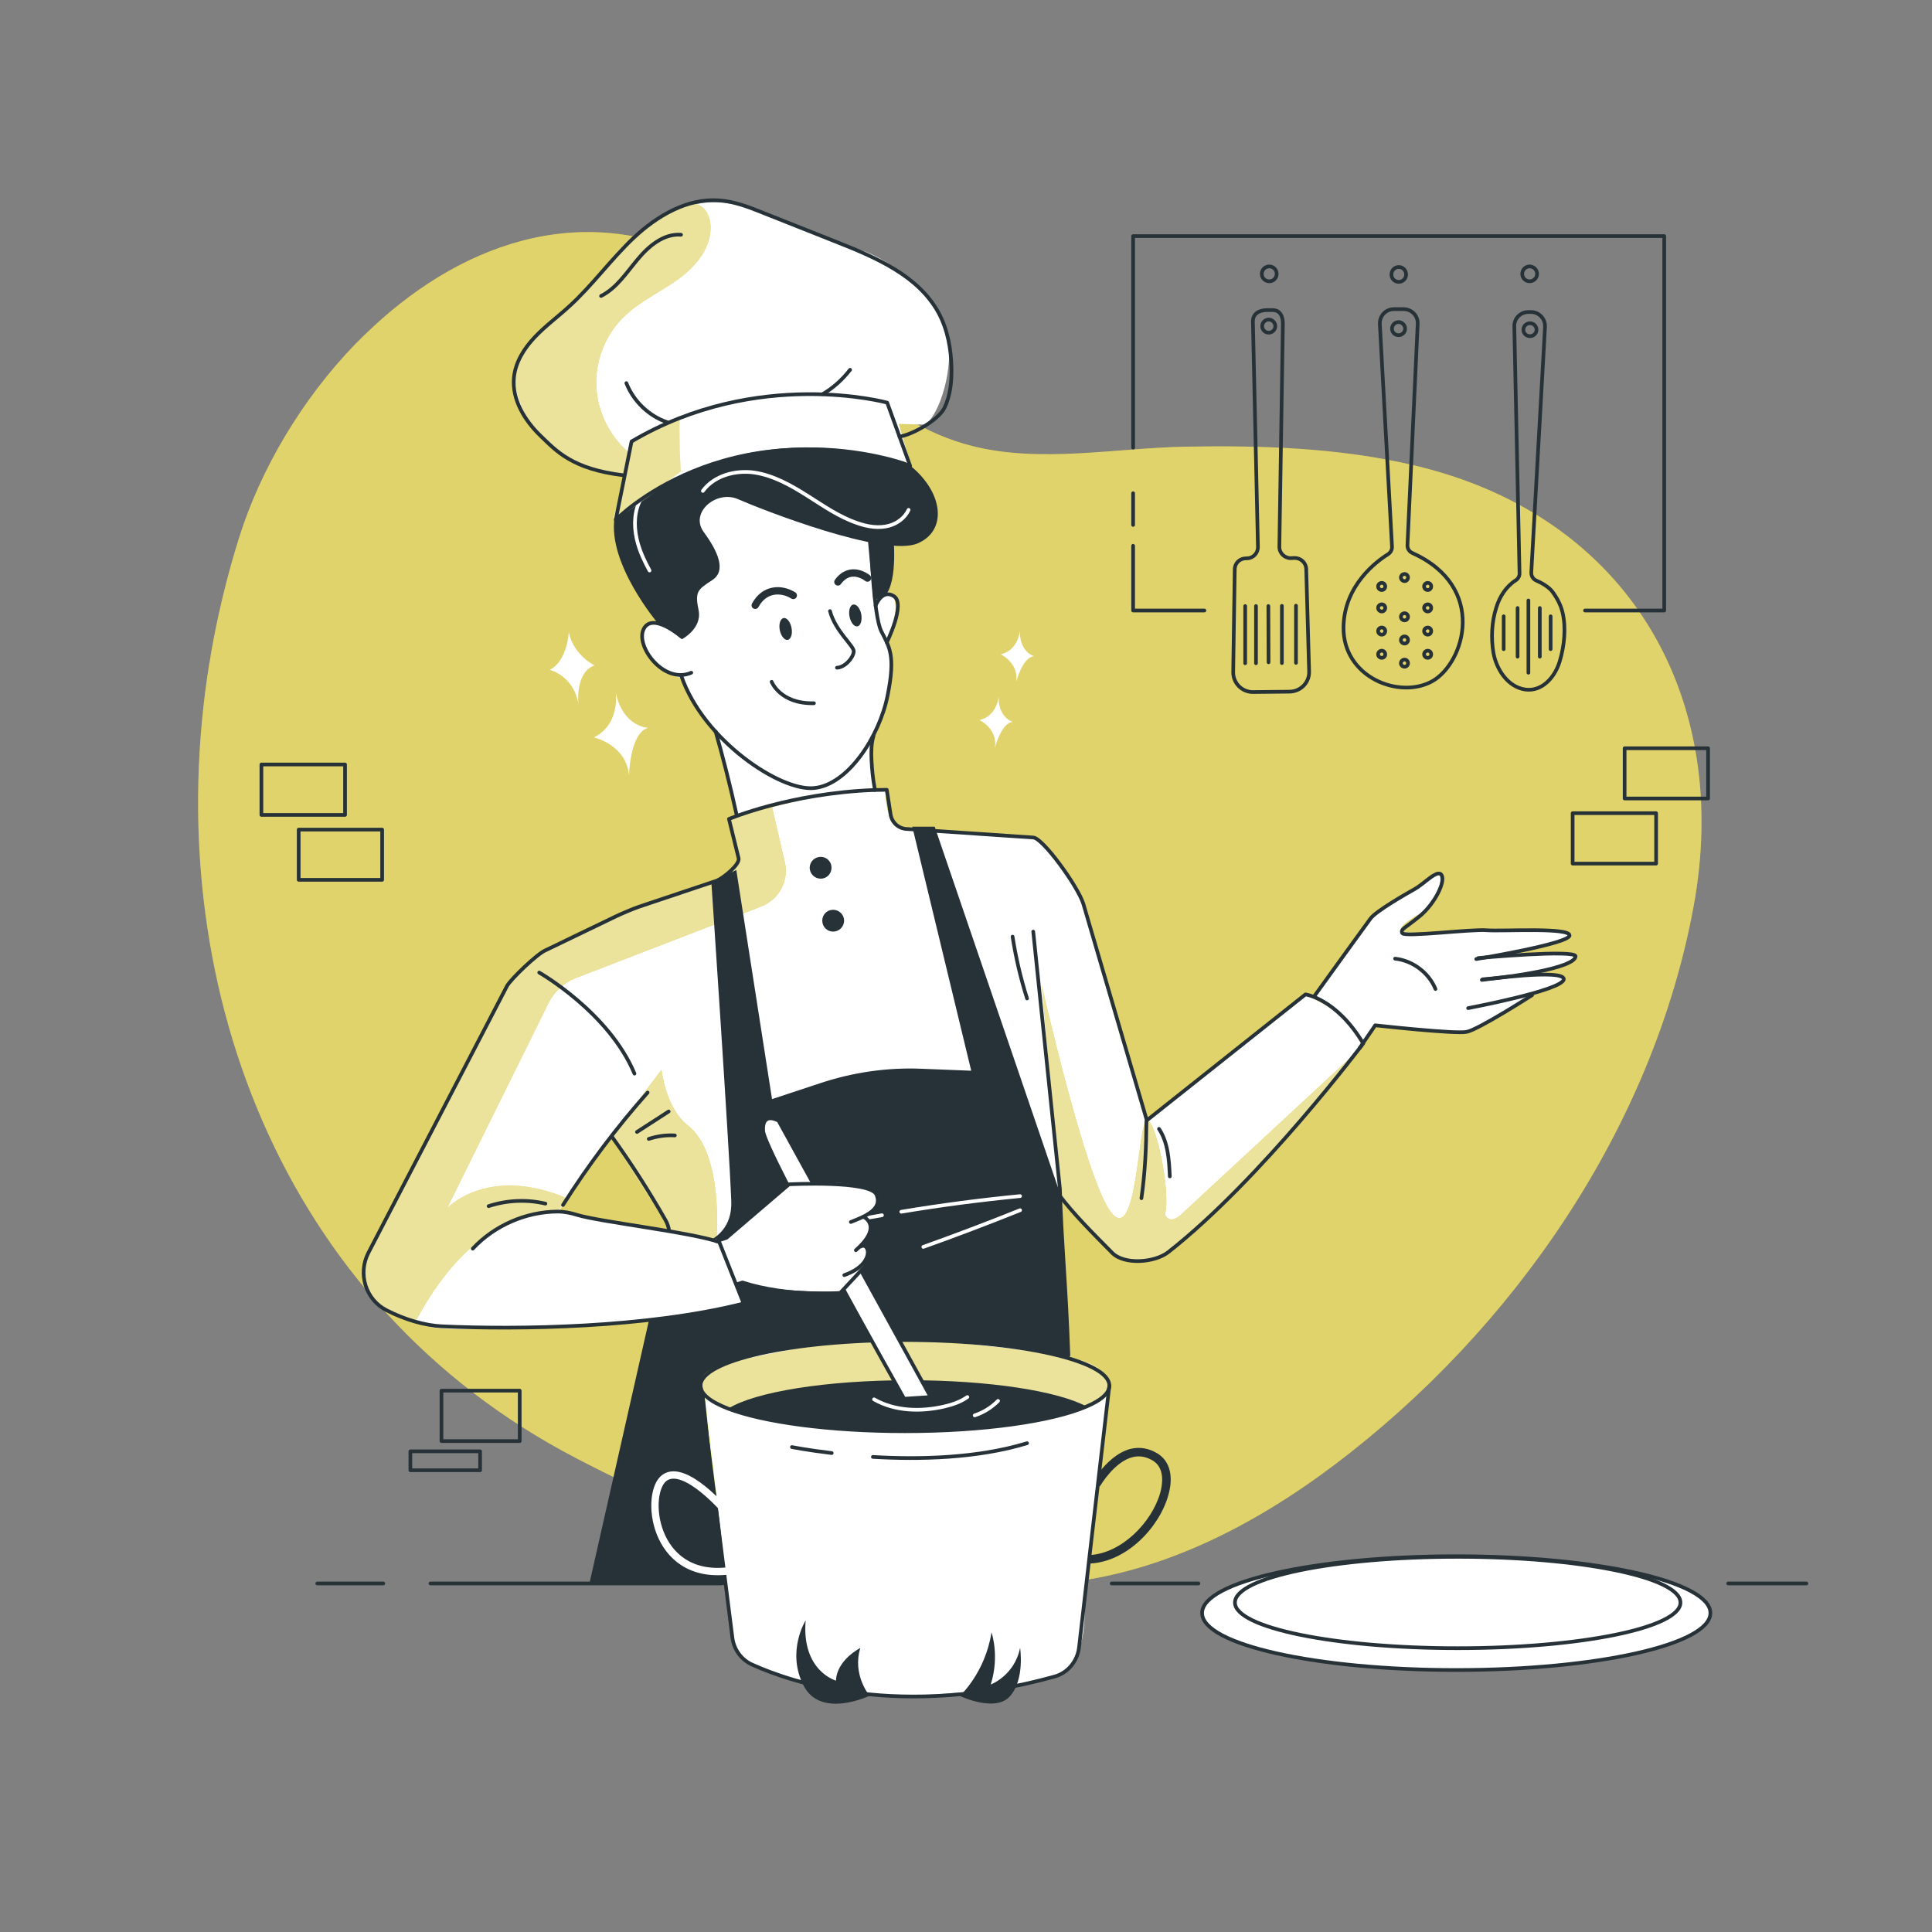 <svg version="1.2" xmlns="http://www.w3.org/2000/svg" viewBox="0 0 1000 1000" width="1000" height="1000">
	<rect x="0" y="0" width="1000" height="1000" fill="#808080" stroke="none"/>
	<title>3812202-ai</title>
	<style>
		.s0 { fill: #cdb608 } 
		.s1 { opacity: .4;fill: #ffffff } 
		.s2 { fill: none;stroke: #263238;stroke-linecap: round;stroke-linejoin: round;stroke-width: 1.9 } 
		.s3 { fill: #ffffff} 
		.s4 { fill: #ffffff;stroke: #263238;stroke-linecap: round;stroke-linejoin: round;stroke-width: 1.9 } 
		.s5 { fill: none;stroke: #263238;stroke-linecap: round;stroke-linejoin: round;stroke-width: 3.8 } 
		.s6 { fill: #263238 } 
		.s7 { fill: none;stroke: #ffffff;stroke-linecap: round;stroke-linejoin: round;stroke-width: 1.9 } 
		.s8 { opacity: .6;fill: #ffffff } 
		.s9 { fill: #c6ff00 } 
		.s10 { fill: #263138 } 
		.s11 { fill: none;stroke: #ffffff;stroke-linecap: round;stroke-linejoin: round;stroke-width: 3.8 } 
	</style>
	<g id="Background Simple">
		<g id="&lt;Group&gt;">
			<path id="&lt;Path&gt;" class="s0" d="m739.9 242.9q-4.3-1.2-8.7-2.2c-38.6-9-78.4-10.2-117.8-9.5-36.1 0.7-74.5 8.6-110-0.3-24.4-6.1-46-20.4-65.1-36.8-22.4-19.2-42.3-41.8-68.1-56.2-64.3-35.8-128.8-13.5-176.8 31q-0.1 0.1-0.2 0.2-4.6 4.2-9 8.7-0.1 0.1-0.2 0.2c-27.9 28.8-49.2 65-60.3 100.5-5.5 17.5-9.9 35.3-13.3 53.1q0 0.1 0 0.2-1.1 5.5-1.9 11-0.1 0.1-0.1 0.2c-26.4 163.2 36.2 331.9 189.9 411.8 73.6 38.3 160.5 71.4 245.4 65.1 54.3-3.9 104.1-29.4 147-61.7 92.4-69.7 164.7-174.1 185.9-289 19.5-105.8-31.1-197.8-136.7-226.3z"/>
			<path id="&lt;Path&gt;" class="s1" d="m739.9 242.9q-4.3-1.2-8.7-2.2c-38.6-9-78.4-10.2-117.8-9.5-36.1 0.7-74.5 8.6-110-0.3-24.4-6.1-46-20.4-65.1-36.8-22.4-19.2-42.3-41.8-68.1-56.2-64.3-35.8-128.8-13.5-176.8 31q-0.1 0.1-0.2 0.2-4.6 4.2-9 8.7-0.1 0.1-0.2 0.2c-27.9 28.8-49.2 65-60.3 100.5-5.5 17.5-9.9 35.3-13.3 53.1q0 0.1 0 0.2-1.1 5.5-1.9 11-0.1 0.1-0.1 0.2c-26.4 163.2 36.2 331.9 189.9 411.8 73.6 38.3 160.5 71.4 245.4 65.1 54.3-3.9 104.1-29.4 147-61.7 92.4-69.7 164.7-174.1 185.9-289 19.5-105.8-31.1-197.8-136.7-226.3z"/>
		</g>
	</g>
	<g id="Table">
		<g id="Table line">
			<path id="&lt;Path&gt;" class="s2" d="m894.5 819.6h40.5"/>
			<path id="&lt;Path&gt;" class="s2" d="m575.4 819.6h44.9"/>
			<path id="&lt;Path&gt;" class="s2" d="m222.8 819.6h150.7"/>
			<path id="&lt;Path&gt;" class="s2" d="m164.2 819.6h34.2"/>
		</g>
	</g>
	<g id="Stars">
		<g id="Stars">
			<path id="&lt;Path&gt;" class="s3" d="m318.7 358.5c0 0 2.5 16.3-11.3 23.2 0 0 16.7 3.6 18.2 19.7 0 0 0.3-22 9.9-24.7 0 0-12.9-0.2-16.8-18.2z"/>
			<path id="&lt;Path&gt;" class="s3" d="m516.9 360.6c0 0-0.7 9.9-9.9 12.1 0 0 9.4 4.4 8 14.2 0 0 3.3-13 9.3-13.2 0 0-7.6-2-7.4-13.1z"/>
			<path id="&lt;Path&gt;" class="s3" d="m527.9 326.6c0 0-0.8 9.9-9.9 12.1 0 0 9.4 4.4 8 14.2 0 0 3.3-13 9.3-13.2 0 0-7.6-2-7.4-13.1z"/>
			<path id="&lt;Path&gt;" class="s3" d="m294.4 327.3c0 0-0.7 14.9-9.9 19.4 0 0 12.6 3 14.9 17.9 0 0-1.9-16.6 8.3-20.2 0 0-10.8-5.2-13.3-17.1z"/>
		</g>
	</g>
	<g id="Dish">
		<g id="Dish">
			<g id="&lt;Group&gt;">
				<path id="&lt;Path&gt;" class="s4" d="m885.3 834.9c0 16.3-58.9 29.5-131.5 29.5-72.7 0-131.6-13.2-131.6-29.5 0-16.3 58.9-29.4 131.6-29.4 72.6 0 131.5 13.1 131.5 29.4z"/>
				<path id="&lt;Path&gt;" class="s2" d="m869.8 829.5c0 13-51.6 23.6-115.3 23.6-63.7 0-115.3-10.6-115.3-23.6 0-13.1 51.6-23.7 115.3-23.7 63.7 0 115.3 10.6 115.3 23.7z"/>
			</g>
		</g>
	</g>
	<g id="Character">
		<g id="Character">
			<g id="&lt;Group&gt;">
				<g id="&lt;Group&gt;">
					<path id="&lt;Path&gt;" class="s3" d="m450.7 384.3l1.9 24.4v0.6q-2.2-0.3-5-0.3c-13.3-0.1-34 4.4-48.7 8-10.3 2.6-17.8 4.8-17.8 4.8l-2.2-8.8-8.4-33.1c-6.8-5.8-17.2-28.9-17.2-28.9-8.5-1.3-19-8.9-21.3-19.7-2.2-10.7 11-9.7 11-9.7l8.5-5.2 10.8-29.3c0 0-9.5-21.8 9.1-30.5 18.5-8.8 81.6 21.7 81.6 21.7l6.8 28.7c8.7 3.5-0.5 25-0.5 25 0 0 0.8 0.3 1.8 13 1 12.6-10.4 39.3-10.4 39.3z"/>
					<g id="&lt;Group&gt;">
						<path id="&lt;Path&gt;" class="s2" d="m429.6 316.3c2.8 10.6 12.7 18.2 12.3 21-0.4 3.5-4.8 8.2-8.7 8.3"/>
						<path id="&lt;Path&gt;" class="s5" d="m449 299.2c0 0-8.6-7.1-15.3 2"/>
						<path id="&lt;Path&gt;" class="s2" d="m399.4 352.9c0 0 4.4 11.5 21.9 11.1"/>
						<path id="&lt;Path&gt;" class="s5" d="m410.6 308.2c-6.3-3.9-15-3.6-19.7 5.1"/>
						<path id="&lt;Path&gt;" class="s6" d="m409.7 325c0.6 3.1-0.3 5.9-2 6.2-1.6 0.3-3.5-2-4.1-5.1-0.6-3.1 0.3-5.9 2-6.2 1.7-0.3 3.5 2 4.1 5.1z"/>
						<path id="&lt;Path&gt;" class="s6" d="m445.8 318c0.5 3.1-0.3 5.9-2 6.2-1.7 0.3-3.5-2-4.1-5.1-0.6-3.1 0.3-5.9 1.9-6.2 1.7-0.3 3.6 1.9 4.2 5.1z"/>
						<path id="&lt;Path&gt;" class="s2" d="m352.5 329.4c0 0-14.7-12.7-19.3-3.9-4.6 8.8 10.4 28.9 24.6 22.7"/>
						<path id="&lt;Path&gt;" class="s2" d="m450.9 281.8c0 0 1.2 36.7 5.2 44.8 4.1 8.2 7.6 12.2 3.3 33.5-4.3 21.3-20.6 46.2-38.1 47.8-17.5 1.7-57.2-24.8-68.6-57.9"/>
						<path id="&lt;Path&gt;" class="s6" d="m352.9 330.9c0 0 10.6-5.5 8.7-15-2-9.6-0.6-10.7 7-15.6 7.6-4.9 2.9-15-4.4-25-7.3-10 6.6-21.9 17.9-16.9 11.3 5 75.7 30.4 93 22.8 17.3-7.5 12.3-31.5-11-45 0 0-12.5-15-9.2-28.8 3.4-13.8-77.3-55.6-115.1 29.4 0 0-17.9 7.1-21.7 31.2-3.7 23.8 22.4 54.6 22.4 54.6 0 0 9.2 4.7 12.4 8.3z"/>
						<path id="&lt;Path&gt;" class="s7" d="m363.8 254.1c5.9-8 16.9-10.9 26.7-9.5 9.8 1.5 18.7 6.5 27.1 11.8 8.4 5.3 16.6 11.1 26 14.3 5.3 1.9 11.2 2.9 16.6 1.4 4.3-1.2 8.2-4.1 10.1-8.2"/>
						<path id="&lt;Path&gt;" class="s7" d="m347 247.6c-7.2 0.5-13.5 5.9-16.3 12.6-2.8 6.6-2.5 14.3-0.5 21.2 1.4 4.9 3.6 9.5 6 13.9"/>
					</g>
					<path id="&lt;Path&gt;" class="s2" d="m452.1 381c-1.2 4.1-1.2 8.4-1 12.6 0.3 5.2 0.7 9.6 1.7 14.8"/>
					<path id="&lt;Path&gt;" class="s2" d="m370.4 378.6c3.5 12.2 7.3 26.9 10.9 43.3"/>
					<path id="&lt;Path&gt;" class="s2" d="m453.2 313.5c0 0 3.3-8.9 9.5-4.9 6.2 3.9-3.7 23.9-3.7 23.9"/>
					<path id="&lt;Path&gt;" class="s6" d="m462.2 275.6c0 0 3.1 25.3-4.4 33.2l-5.7 1.8-3.1-33.5z"/>
				</g>
				<g id="&lt;Group&gt;">
					<path id="&lt;Path&gt;" class="s3" d="m314.4 244.1c0 0-20.3-1.5-39.9-24.8-19.6-23.3-3.8-39.7 6-48.4 9.9-8.8 33.9-32.8 43.9-43.9 10.1-11.2 30.3-25.5 53-21.7 22.8 3.7 44.9 17.3 66.7 23.7 21.7 6.3 43.2 30 46.4 45.4 3.2 15.4-3.7 39.6-11.6 45.4l-13.7-0.4 6.1 20.7c0 0-81.2-32.1-153.8 28.2l6.1-21.6z"/>
					<g id="&lt;Group&gt;">
						<path id="&lt;Path&gt;" class="s0" d="m351.7 216.5q-0.2 13.8 0.7 27.6l-33.7 25 8.2-40.6z"/>
						<path id="&lt;Path&gt;" class="s8" d="m351.7 216.5c-0.1 9.2 0.4 19.4 0.9 28.6l-33.9 24 8.2-40.6z"/>
					</g>
					<g id="&lt;Group&gt;">
						<path id="&lt;Path&gt;" class="s0" d="m355.7 105.7c3.1-1.2 6.9 0.2 9.1 2.8 2.2 2.6 3 6.2 3 9.6-0.1 11.1-8.4 20.5-17.4 26.9-9.1 6.4-19.4 11.1-27.4 18.9-9.1 8.8-14.4 21.3-14.4 34 0 12.6 5.3 25.1 14.3 34 0.9 0.8 1.8 1.7 2.7 2.6l-2.8 11.3c0 0-36.1-4.7-48.3-26.5-12.3-21.8-8.5-31.9 2.3-44.8 10.8-12.9 24.8-19.7 38.5-39.3 13.7-19.5 40.4-29.5 40.4-29.5z"/>
						<path id="&lt;Path&gt;" class="s8" d="m355.7 105.7c3.1-1.2 6.9 0.2 9.1 2.8 2.2 2.6 3 6.2 3 9.6-0.1 11.1-8.4 20.5-17.4 26.9-9.1 6.4-19.4 11.1-27.4 18.9-9.1 8.8-14.4 21.3-14.4 34 0 12.6 5.3 25.1 14.3 34 0.9 0.8 1.8 1.7 2.7 2.6l-2.8 11.3c0 0-36.1-4.7-48.3-26.5-12.3-21.8-8.5-31.9 2.3-44.8 10.8-12.9 24.8-19.7 38.5-39.3 13.7-19.5 40.4-29.5 40.4-29.5z"/>
					</g>
					<path id="&lt;Path&gt;" class="s2" d="m318.7 269.1c0 0 55.8-57.8 152.4-27.9l-11.9-32.8c0 0-67.1-18.4-132.3 20.1z"/>
					<path id="&lt;Path&gt;" class="s2" d="m465.6 226c6.9-1.1 20.3-8.7 23.3-15 3-6.3 3.7-13.4 3.6-20.4-0.2-9.9-2-20-6.7-28.7-10.4-19.1-32.2-28.5-52.4-36.5q-18.9-7.5-37.8-15c-7.7-3.1-15.5-6.2-23.7-6.7-16.3-1.1-31.7 8-43.7 19.2-11.9 11.2-21.5 24.7-33.6 35.7-5.9 5.4-12.3 10.1-17.8 15.9-5.5 5.8-10 12.9-10.8 20.9-1.1 11.4 5.6 22.3 13.8 30.2 8.2 7.9 16.4 17.2 42.9 20.4"/>
					<path id="&lt;Path&gt;" class="s2" d="m425.8 204c5.5-3.2 10.3-7.6 14.2-12.6"/>
					<path id="&lt;Path&gt;" class="s2" d="m345.5 218.6c-9.6-3.2-17.6-10.9-21.3-20.3"/>
					<path id="&lt;Path&gt;" class="s2" d="m352.5 121.5c-9-0.7-16.8 5.9-22.5 12.8-5.8 6.9-10.9 14.9-18.9 18.9"/>
				</g>
			</g>
			<path id="&lt;Compound Path&gt;" fill-rule="evenodd" class="s3" d="m705.6 540.2c0 0-73.7 90.7-99.2 107.1-16.7 10.4-30.6 2.2-30.6 2.2l-29.7-34 3.1 84c0 0-131.1-15.7-186 7-34.3 14.1-26.7-23.1-26.7-23.1 0 0-104.6 8.3-116.5 2.7-1.6-0.8-3.3-1.4-5-2-10.1-3.5-20-4.5-26.7-18.8 0 0-0.4-15.2 8.7-29.1 9-14 67.3-128.3 67.3-128.3 0 0 12-11.7 21.1-18.6 16.9-7.6 81.8-29.1 93.7-38l3.6-5.4-5-21.7c0 0 9-3 21.9-6.4 13.7-3.6 31.8-7.6 48-8.8q2.5-0.2 5-0.3 2.8 0 5.5 0c0 0 0.5 16.2 5.4 19 4.9 2.8 72.6 6.1 72.6 6.1 0 0 18.4 17.3 23.5 29.7 1.8 12.9 33.5 116.1 33.5 116.1l82.6-64.4c0 0 22.7 8.1 29.9 25zm-358.9 95.3c-1.3-3.8-30-48.2-30-48.2l-27.2 39.3c0 0 38.6 7.3 49 13.6l6 6c0 0 3.4-7 2.2-10.7z"/>
			<g id="&lt;Group&gt;">
				<path id="&lt;Path&gt;" class="s9" d="m401.7 735.8l6.2 132.7c0 0-20.2-5-25.8-13.4-5.6-8.4-18.1-134.2-18.1-134.2 0 0 11.9 11 37.7 14.9z"/>
				<path id="&lt;Path&gt;" class="s8" d="m401.7 735.8l6.2 132.7c0 0-20.2-5-25.8-13.4-5.6-8.4-18.1-134.2-18.1-134.2 0 0 11.9 11 37.7 14.9z"/>
			</g>
			<g id="&lt;Group&gt;">
				<path id="&lt;Path&gt;" class="s0" d="m347.5 637.7l-31.4-49.1 26.3-34.9c0 0 2 19.7 13.7 28.9 18.8 14.6 14.7 59.5 14.7 59.5z"/>
				<path id="&lt;Path&gt;" class="s8" d="m347.5 637.7l-31.4-49.1 26.3-34.9c0 0 2 19.7 13.7 28.9 18.8 14.6 14.7 59.5 14.7 59.5z"/>
			</g>
			<g id="&lt;Group&gt;">
				<path id="&lt;Path&gt;" class="s0" d="m539.2 509.8c0 0 22.9 101.8 36.1 118 13.3 16.3 13.6-47 18.3-47.9 4.6-0.8 12.5 37.1 9.4 48.6 0 0 1.8 6 8.5 0 6.6-6.1 89.1-82.6 89.1-82.6 0 0-84.8 107.3-109 106.6-20.5 2.9-42.6-33.8-42.6-33.8z"/>
				<path id="&lt;Path&gt;" class="s8" d="m539.2 509.8c0 0 22.9 101.8 36.1 118 13.3 16.3 13.6-47 18.3-47.9 4.6-0.8 12.5 37.1 9.4 48.6 0 0 1.8 6 8.5 0 6.6-6.1 89.1-82.6 89.1-82.6 0 0-84.8 107.3-109 106.6-20.5 2.9-42.6-33.8-42.6-33.8z"/>
			</g>
			<g id="&lt;Group&gt;">
				<path id="&lt;Path&gt;" class="s0" d="m293.6 620.3l-5.1 6.8c0 0-40.7-5.1-73.5 57-10.1-3.5-20-4.5-26.7-18.8 0 0-0.4-15.2 8.7-29.1 9-14 68-129.7 68-129.7 0 0 8.9-10.1 20.4-17.2 42.1-22.2 81.8-29.1 93.7-38l3.6-5.4-5-21.7c0 0 9-3 21.9-6.4l6.6 28.3c2.3 9.7-2.9 19.5-12.2 23.1l-95.9 37c-6.2 2.4-11.2 7-14.2 13l-52.5 106.2c0.9-1 21.8-22.2 62.2-5.1z"/>
				<path id="&lt;Path&gt;" class="s8" d="m293.6 620.3l-5.1 6.8c0 0-40.7-5.1-73.5 57-10.1-3.5-20-4.5-26.7-18.8 0 0-0.4-15.2 8.7-29.1 9-14 68-129.7 68-129.7 0 0 12.6-11.4 20.4-17.2 39.9-20.5 81.8-29.1 93.7-38l3.6-5.4-5-21.7c0 0 9-3 21.9-6.4l6.6 28.3c2.3 9.7-2.9 19.5-12.2 23.1l-95.9 37c-6.2 2.4-11.2 7-14.2 13l-52.5 106.2c0.9-1 21.8-22.2 62.2-5.1z"/>
			</g>
			<path id="&lt;Path&gt;" class="s3" d="m684.1 510.1l25.3-35.8c0 0 17.9-12 24.4-15.1 6.4-3.1 7.4-9.3 10.5-7.1 3 2.2 0.3 14.8-6.2 18.8-6.5 4-13.9 8-13 10.8 1 2.8 38.6-0.6 38.6-0.6 0 0 48-0.6 48.7 3.1 0.7 3.7-29.9 9.2-29.9 9.2 0 0 32.9-0.3 33 1.6 0 1.8-18.8 8.3-18.8 8.3 0 0 13.3 0.7 12.7 3.6-0.7 2.9-14.2 6.6-14.2 6.6 0 0-27.8 17-34 19.8-6.1 2.7-48.4-2.5-48.4-2.5l-7.2 9.3c0 0-12.3-17.3-25.2-24.7z"/>
			<path id="&lt;Path&gt;" class="s2" d="m590.8 620.2c1.9-13.3 2.5-26.5 2.6-39.9"/>
			<path id="&lt;Path&gt;" class="s2" d="m452.7 408.9q3.1-0.1 6.3-0.1l2 12.9c0.7 4.2 4.4 7.4 8.7 7.4l65.1 4.4c4.8 0.1 22.9 24.9 25.9 34.2l32.9 112.2 82.1-65.2c0 0 16.1 2.2 29.9 25.4 0 0-52.9 70.4-100.9 108-7 5.5-22.8 6.7-29 0.4-10.6-10.7-20.1-20.2-27.5-30"/>
			<path id="&lt;Path&gt;" class="s2" d="m329.7 585.9q8.2-5.3 16.4-10.6"/>
			<path id="&lt;Path&gt;" class="s2" d="m335.8 589.5c4.3-1.4 8.9-2.1 13.5-1.8"/>
			<path id="&lt;Path&gt;" class="s2" d="m316.7 588.3c10 13.9 19.3 28.4 27.8 43.3 1.9 3.3 2.4 7.3 1.6 11l-40 176.8"/>
			<path id="&lt;Path&gt;" class="s2" d="m534.8 482.2l13.8 133.1c0.9 29.9 3.1 48.8 4.4 86.2"/>
			<path id="&lt;Path&gt;" class="s10" d="m381.1 450.3l18.5 118.6 24.8-8.2c17.1-5.7 35-8.3 53-7.5l25.3 1-30.5-126.3h11.6l65.2 190.8 4 84.7c0 0-121.3-26.7-189.3 9.2l5.4 52.1c0 0 3.2 14.2 6.6 55.7l-54-1h-15.6l39.4-173c0 0 34.1 2.5 33-24.8-1-27.4-10.3-164.9-10.3-164.9z"/>
			<path id="&lt;Path&gt;" class="s6" d="m430.4 449.1c0 3.2-2.5 5.7-5.6 5.7-3.1 0-5.7-2.5-5.7-5.7 0-3.1 2.6-5.6 5.7-5.6 3.1 0 5.6 2.5 5.6 5.6z"/>
			<path id="&lt;Path&gt;" class="s6" d="m436.9 476.5c0 3.2-2.6 5.7-5.7 5.7-3.1 0-5.6-2.5-5.6-5.7 0-3.1 2.5-5.6 5.6-5.6 3.1 0 5.7 2.5 5.7 5.6z"/>
			<path id="&lt;Path&gt;" class="s7" d="m466.5 627.2q30.6-5.1 61.5-8.1"/>
			<path id="&lt;Path&gt;" class="s7" d="m431.2 633.9q12.6-2.7 25.3-4.9"/>
			<path id="&lt;Path&gt;" class="s7" d="m528 626.4q-24.9 10-50.1 19"/>
			<path id="&lt;Path&gt;" class="s2" d="m524.1 484.8c1.7 10.9 4.2 21.6 7.5 32"/>
			<g id="&lt;Group&gt;">
				<g id="&lt;Group&gt;">
					<path id="&lt;Path&gt;" class="s2" d="m764.1 496.4c0 0 48-7.9 48.3-12.2 0.2-4.3-34.6-2.1-42.8-2.7-8.2-0.7-42.6 3.7-43.8 1.5-1.1-2.1 1.7-2.7 9.3-9 7.5-6.3 13.1-17.5 11.1-21-2-3.5-8.8 4.3-14 7.2-4.1 2.3-19.9 11.3-22.8 15.2-2.9 3.9-21.9 30.2-29.1 40.2"/>
					<path id="&lt;Path&gt;" class="s2" d="m765.1 495.9c0 0 50.6-4.6 50.4-0.9-0.4 6.1-34.3 10.9-48.1 11.9"/>
					<path id="&lt;Path&gt;" class="s2" d="m767 507.2c0 0 43-6 42.4-0.3-0.6 5.7-49.5 14.9-49.5 14.9"/>
					<path id="&lt;Path&gt;" class="s2" d="m703.8 542.4c4.8-6.9 8-11.7 8-11.7 0 0 41.4 4.6 47.3 3.4 6-1.1 33.9-19 33.9-19"/>
				</g>
				<path id="&lt;Path&gt;" class="s2" d="m722.1 496.2c9.1 1 17.4 7.2 20.9 15.7"/>
			</g>
			<path id="&lt;Path&gt;" class="s2" d="m599.9 584.3c4.7 7.1 5.2 16.1 5.6 24.6"/>
			<g id="&lt;Group&gt;">
				<path id="&lt;Path&gt;" class="s3" d="m364 715.1l14.8 126.5c0 0-0.7 13.3 10.5 20 11.1 6.7 60.1 17.6 87.5 15.9 27.3-1.8 62.1-3.5 74.6-13.2 12.6-9.6 9.7-35.9 9.7-35.9l9.1-79.2c0 0 8.3-30.2-1.7-39.3-18.2-16.5-172.3-29-204.5 5.2z"/>
				<g id="&lt;Group&gt;">
					<path id="&lt;Path&gt;" class="s0" d="m364 720.9c0 0 8.4 7.8 20.4 11.4 12 3.6 159.7-0.7 178-4.3 18.3-3.5 11.7-18.5 1.5-22.7-10.2-4.2-105-18-146.8-8.5-37.2 8.4-60.3 9.1-53.1 24.1z"/>
					<path id="&lt;Path&gt;" class="s8" d="m364 720.9c0 0 8.4 7.8 20.4 11.4 12 3.6 159.7-0.7 178-4.3 18.3-3.5 11.7-18.5 1.5-22.7-10.2-4.2-93.8-16.4-144.2-9.5-37.2 8.4-62.9 10.1-55.7 25.1z"/>
				</g>
				<path id="&lt;Path&gt;" class="s2" d="m574.2 717.2c0 3.9-4.3 7.6-11.8 10.8-17.6 7.6-53.1 12.8-94 12.8-39.1 0-73.2-4.7-91.5-11.7-9.1-3.5-14.3-7.5-14.3-11.9 0-13 47.3-23.6 105.8-23.6 58.4 0 105.8 10.6 105.8 23.6z"/>
				<path id="&lt;Path&gt;" class="s6" d="m562.4 728c-17.6 7.6-53.1 12.8-94 12.8-39.1 0-73.2-4.7-91.5-11.7 13.7-8.6 50.4-14.7 93.6-14.7 41.5 0 77 5.6 91.9 13.6z"/>
				<path id="&lt;Path&gt;" class="s2" d="m362.6 717.2l16.5 130.6c0.8 6 4.6 11.3 10.2 13.8 20.8 9.4 76.7 28.3 156.5 6.2 6.9-1.9 11.8-7.9 12.7-15l5-43.5 0.5-4.4 4.1-35.1 0.9-7.8 5.2-44.8"/>
				<g id="&lt;Group&gt;">
					<path id="&lt;Path&gt;" class="s6" d="m450.1 877.7c0 0-9.1-10.7-4.8-24.7 0 0-12.2 6.1-12.6 16.9 0 0-17.9-5-15.7-31.2 0 0-10.1 16.1-1.1 33.7 8.9 17.5 34.2 5.3 34.2 5.3z"/>
					<path id="&lt;Path&gt;" class="s6" d="m496.8 877.8c0 0 13.1-11.8 16.4-32.9 0 0 4.3 12.2-0.4 27 0 0 12.3-4.6 15.2-19 0 0 2.5 16.1-5.1 24.9-7.5 8.9-26.1 0-26.1 0z"/>
				</g>
				<g id="&lt;Group&gt;">
					<path id="&lt;Path&gt;" class="s6" d="m604.7 774c-4.7 16.7-21.8 34.8-41.2 35.3l0.5-4.4c16.7-0.9 32.2-17.1 36.5-32.1 1-3.6 2.8-12.5-3.5-16.6-3.5-2.2-7-2.9-10.7-2-9.4 2.3-16.5 14.4-16.6 14.5-0.3 0.6-0.9 1-1.6 1.1l0.9-7.8c3.3-4.3 9.1-10.3 16.3-12.1 4.8-1.1 9.5-0.3 14.1 2.6 6.2 4 8.1 11.8 5.3 21.5z"/>
				</g>
				<path id="&lt;Path&gt;" class="s7" d="m452.4 724.3c10.9 6.2 24.2 6.5 36.4 3.7 4.2-1 8.4-2.4 11.9-4.9"/>
				<path id="&lt;Path&gt;" class="s7" d="m516.6 725.1c-3.4 3.4-7.5 6-12.1 7.5"/>
				<path id="&lt;Path&gt;" class="s11" d="m377 813.1c-39.6 4.7-43.6-41.1-32.9-48.3 10.6-7.3 31.6 17.5 31.6 17.5"/>
				<path id="&lt;Path&gt;" class="s4" d="m481.7 723.1l-78.7-143c0 0-8.6-5.1-8 5.2 0.5 10.3 73 138.7 73 138.7z"/>
				<g id="&lt;Group&gt;">
					<path id="&lt;Path&gt;" class="s2" d="m451.8 754.1c23.8 1.4 53.9 0.8 79.8-7.1"/>
					<path id="&lt;Path&gt;" class="s2" d="m409.9 749c0 0 8 1.6 20.6 3.1"/>
				</g>
			</g>
			<g id="&lt;Group&gt;">
				<path id="&lt;Path&gt;" class="s2" d="m335.2 565.5c-16.2 18.2-30.8 37.7-43.8 58.2"/>
				<path id="&lt;Path&gt;" class="s2" d="m282.3 623c-9.7-2.3-20-1.8-29.4 1.3"/>
				<path id="&lt;Path&gt;" class="s2" d="m279.1 503.4c0 0 36.1 20.6 49.3 52.3"/>
				<path id="&lt;Path&gt;" class="s3" d="m308.9 632.2c0.7 25.8 16.8 52.2 16.8 52.2l59.2-9-4-11.5c2.1 1 6.2 0.7 8.9 1.3 17.5 4.1 46.1 3.3 46.1 3.3 6.5-5.9 8.6-9.4 10.5-12.8 4.8-8.5 0.3-10.8 0.3-10.8 7-9.8 1.6-16.9 1.6-16.9 10.3-5.9 5.9-9.1 5.9-9.1-6.6-10.4-45.8-5.9-45.8-5.9l-34.4 29-23.3-4.1z"/>
				<g id="&lt;Group&gt;">
					<path id="&lt;Path&gt;" class="s2" d="m370.8 642.4l5.2-1.7 32.4-27.7c0 0 42.3-2.2 45.3 5.4 3.1 7.6-5.7 11.1-13.3 14.1"/>
					<path id="&lt;Path&gt;" class="s2" d="m446.9 629.8c0 0 10.5 4.6-3.9 17.3"/>
					<path id="&lt;Path&gt;" class="s2" d="m445.5 645.2c4.6-2.6 7.7 9.1-8.5 14.8"/>
					<path id="&lt;Path&gt;" class="s2" d="m446.7 656.5l-11.8 12.7c0 0-26.6 2.3-50.6-5.4l-2.6 0.8"/>
				</g>
				<path id="&lt;Path&gt;" class="s2" d="m244.7 646.3c11.2-12 27.5-19.1 43.9-19.2 3.4 0 6.8 0.7 10 1.7 11.6 3.6 59.2 9 73.7 14.1l12.6 31.8c-49.8 12.6-116.2 13.6-156.1 11.8-8.8-0.4-19.4-3.5-28.7-8.3-10.9-5.5-15-19-9.4-29.8l71.7-138c2-3.7 15.9-16.9 19.9-18.5l36.5-17.6c2.7-1.3 9-4 12-5l40.3-13.5c3.1-1.3 12-8.3 11.2-11.6l-5-20.3c0 0 31.7-13.4 75.4-15"/>
			</g>
		</g>
	</g>
	<g id="Kitchen">
		<g id="Wall">
			<g id="&lt;Group&gt;">
				<path id="&lt;Path&gt;" class="s2" d="m178.6 421.8h-43.3v-26.1h43.3z"/>
				<path id="&lt;Path&gt;" class="s2" d="m197.8 455.4h-43.2v-26h43.2z"/>
			</g>
			<g id="&lt;Group&gt;">
				<path id="&lt;Path&gt;" class="s2" d="m884.1 413.3h-43.2v-26h43.2z"/>
				<path id="&lt;Path&gt;" class="s2" d="m857.2 447h-43.2v-26.1h43.2z"/>
			</g>
			<g id="&lt;Group&gt;">
				<path id="&lt;Path&gt;" class="s2" d="m248.5 751.2h-36.1v9.8h36.1z"/>
				<path id="&lt;Path&gt;" class="s2" d="m269 719.8h-40.5v26.1h40.5z"/>
			</g>
		</g>
		<g id="Graphics">
			<g id="Graphics">
				<path id="&lt;Path&gt;" class="s2" d="m586.5 231.7v-109.5h274.9v193.8h-41"/>
				<path id="&lt;Path&gt;" class="s2" d="m586.5 271.7v-16.4"/>
				<path id="&lt;Path&gt;" class="s2" d="m623.4 316h-36.9v-33.5"/>
				<g id="&lt;Group&gt;">
					<path id="&lt;Path&gt;" class="s2" d="m660.8 141.8c0 2.1-1.7 3.8-3.8 3.8-2.2 0-3.9-1.7-3.9-3.8 0-2.2 1.7-3.9 3.9-3.9 2.1 0 3.8 1.7 3.8 3.9z"/>
					<path id="&lt;Path&gt;" class="s2" d="m727.8 142.1c0 2.1-1.7 3.8-3.8 3.8-2.1 0-3.8-1.7-3.8-3.8 0-2.2 1.7-3.9 3.8-3.9 2.1 0 3.8 1.7 3.8 3.9z"/>
					<path id="&lt;Path&gt;" class="s2" d="m795.6 141.8c0 2.1-1.8 3.8-3.9 3.8-2.1 0-3.8-1.7-3.8-3.8 0-2.2 1.7-3.9 3.8-3.9 2.1 0 3.9 1.7 3.9 3.9z"/>
				</g>
				<g id="&lt;Group&gt;">
					<path id="&lt;Path&gt;" class="s2" d="m668.1 288.9c-3.3 0-6-2.7-5.9-6l1.8-114.6c0.2-4.2-1.2-7.8-5.3-7.8h-2.9c-4.1 0-7.4 1.9-7.3 6l2.6 116.5c0.1 3.3-2.5 6-5.8 6h-0.4c-3.2 0-5.8 2.5-5.8 5.7l-0.8 53.1c-0.1 5.8 4.6 10.5 10.4 10.4l18.8-0.2c5.8-0.1 10.3-4.8 10.1-10.5l-1.5-53c-0.1-3.2-2.8-5.7-6-5.7z"/>
					<path id="&lt;Path&gt;" class="s2" d="m653.3 168.8c0-1.8 1.5-3.4 3.4-3.4 1.8 0 3.4 1.6 3.4 3.4 0 1.9-1.6 3.4-3.4 3.4-1.9 0-3.4-1.5-3.4-3.4z"/>
					<path id="&lt;Path&gt;" class="s2" d="m644.5 343.3v-29.6"/>
					<path id="&lt;Path&gt;" class="s2" d="m650.1 343.3v-29.6"/>
					<path id="&lt;Path&gt;" class="s2" d="m656.6 342.8l-0.1-29.1"/>
					<path id="&lt;Path&gt;" class="s2" d="m663.5 343.2v-29.6"/>
					<path id="&lt;Path&gt;" class="s2" d="m670.8 343.1v-29.6"/>
				</g>
				<g id="&lt;Group&gt;">
					<path id="&lt;Path&gt;" class="s2" d="m788.5 170.7c0-1.9 1.5-3.4 3.4-3.4 1.9 0 3.4 1.5 3.4 3.4 0 1.8-1.5 3.3-3.4 3.3-1.9 0-3.4-1.5-3.4-3.3z"/>
					<path id="&lt;Path&gt;" class="s2" d="m792.6 296.2l7.1-127c0.2-4.2-3.1-7.7-7.3-7.7h-1.3c-4.1 0-7.4 3.3-7.3 7.4l1.6 75.6c0.4 17.3 0.7 34.7 1.1 52.1 0.1 1.5-0.7 3-2 3.8-4.9 3.1-8.3 8.4-10 14-2.4 7.3-2.8 16-1.5 23.5 1.5 8.5 7.4 17.7 16.5 19 9 1.2 15.5-6.8 17.8-14.6 2.4-7.9 3.4-17.5 1.4-25.6-1-3.9-2.9-7.4-5.3-10.6-1.7-2.2-5.3-4.4-8.2-5.6-1.7-0.7-2.7-2.4-2.6-4.3z"/>
					<path id="&lt;Path&gt;" class="s2" d="m778.3 336v-17"/>
					<path id="&lt;Path&gt;" class="s2" d="m802.6 336v-17"/>
					<path id="&lt;Path&gt;" class="s2" d="m785.5 339.9v-25.2"/>
					<path id="&lt;Path&gt;" class="s2" d="m797 339.9v-25.2"/>
					<path id="&lt;Path&gt;" class="s4" d="m791.1 348.2v-37.4"/>
				</g>
				<g id="&lt;Group&gt;">
					<path id="&lt;Path&gt;" class="s2" d="m720.5 170.1c0-1.8 1.5-3.4 3.4-3.4 1.8 0 3.4 1.6 3.4 3.4 0 1.9-1.6 3.4-3.4 3.4-1.9 0-3.4-1.5-3.4-3.4z"/>
					<path id="&lt;Path&gt;" class="s2" d="m728.5 282.1l5.3-114.5c0.2-4.1-3.1-7.6-7.3-7.6h-5c-4.2 0-7.5 3.5-7.3 7.7l6.3 115.2c0.1 1.6-0.7 3.1-2.1 4-6 3.7-22.6 16.1-23 37.5-0.5 26.2 29.1 37.8 46.1 28.1 16.6-9.5 28.5-48.7-10.5-66.3-1.6-0.7-2.6-2.3-2.5-4.1z"/>
					<path id="&lt;Path&gt;" class="s2" d="m725.1 343.3c0-1.1 0.9-1.9 1.9-1.9 1 0 1.8 0.8 1.8 1.9 0 1-0.8 1.8-1.8 1.8-1 0-1.9-0.8-1.9-1.8z"/>
					<path id="&lt;Path&gt;" class="s2" d="m713.3 338.7c0-1.1 0.9-1.9 1.9-1.9 1 0 1.8 0.8 1.8 1.9 0 1-0.8 1.8-1.8 1.8-1 0-1.9-0.8-1.9-1.8z"/>
					<path id="&lt;Path&gt;" class="s2" d="m737.1 338.7c0-1.1 0.9-1.9 1.9-1.9 1 0 1.8 0.8 1.8 1.9 0 1-0.8 1.8-1.8 1.8-1 0-1.9-0.8-1.9-1.8z"/>
					<path id="&lt;Path&gt;" class="s2" d="m725.1 331.3c0-1.1 0.9-1.9 1.9-1.9 1 0 1.8 0.8 1.8 1.9 0 1-0.8 1.8-1.8 1.8-1 0-1.9-0.8-1.9-1.8z"/>
					<path id="&lt;Path&gt;" class="s2" d="m713.3 326.6c0-1 0.9-1.8 1.9-1.8 1 0 1.8 0.8 1.8 1.8 0 1.1-0.8 1.9-1.8 1.9-1 0-1.9-0.8-1.9-1.9z"/>
					<path id="&lt;Path&gt;" class="s2" d="m737.1 326.6c0-1 0.9-1.8 1.9-1.8 1 0 1.8 0.8 1.8 1.8 0 1.1-0.8 1.9-1.8 1.9-1 0-1.9-0.8-1.9-1.9z"/>
					<path id="&lt;Path&gt;" class="s2" d="m725.1 319.3c0-1.1 0.9-1.9 1.9-1.9 1 0 1.8 0.8 1.8 1.8 0 1.1-0.8 1.9-1.8 1.9-1 0-1.9-0.8-1.9-1.9z"/>
					<path id="&lt;Path&gt;" class="s2" d="m713.3 314.6c0-1 0.9-1.8 1.9-1.8 1 0 1.8 0.8 1.8 1.8 0 1.1-0.8 1.9-1.8 1.9-1 0-1.9-0.8-1.9-1.9z"/>
					<path id="&lt;Path&gt;" class="s2" d="m737.1 314.6c0-1 0.9-1.8 1.9-1.8 1 0 1.8 0.8 1.8 1.8 0 1.1-0.8 1.9-1.8 1.9-1 0-1.9-0.8-1.9-1.9z"/>
					<path id="&lt;Path&gt;" class="s2" d="m725.1 298.9c0 1 0.9 1.9 1.9 1.9 1 0 1.8-0.9 1.8-1.9 0-1-0.8-1.8-1.8-1.8-1 0-1.9 0.8-1.9 1.8z"/>
					<path id="&lt;Path&gt;" class="s2" d="m713.3 303.5c0 1.1 0.9 1.9 1.9 1.9 1 0 1.8-0.8 1.8-1.9 0-1-0.8-1.8-1.8-1.8-1 0-1.9 0.8-1.9 1.8z"/>
					<path id="&lt;Path&gt;" class="s2" d="m737.1 303.5c0 1.1 0.9 1.9 1.9 1.9 1 0 1.8-0.8 1.8-1.9 0-1-0.8-1.8-1.8-1.8-1 0-1.9 0.8-1.9 1.8z"/>
				</g>
			</g>
		</g>
	</g>
</svg>